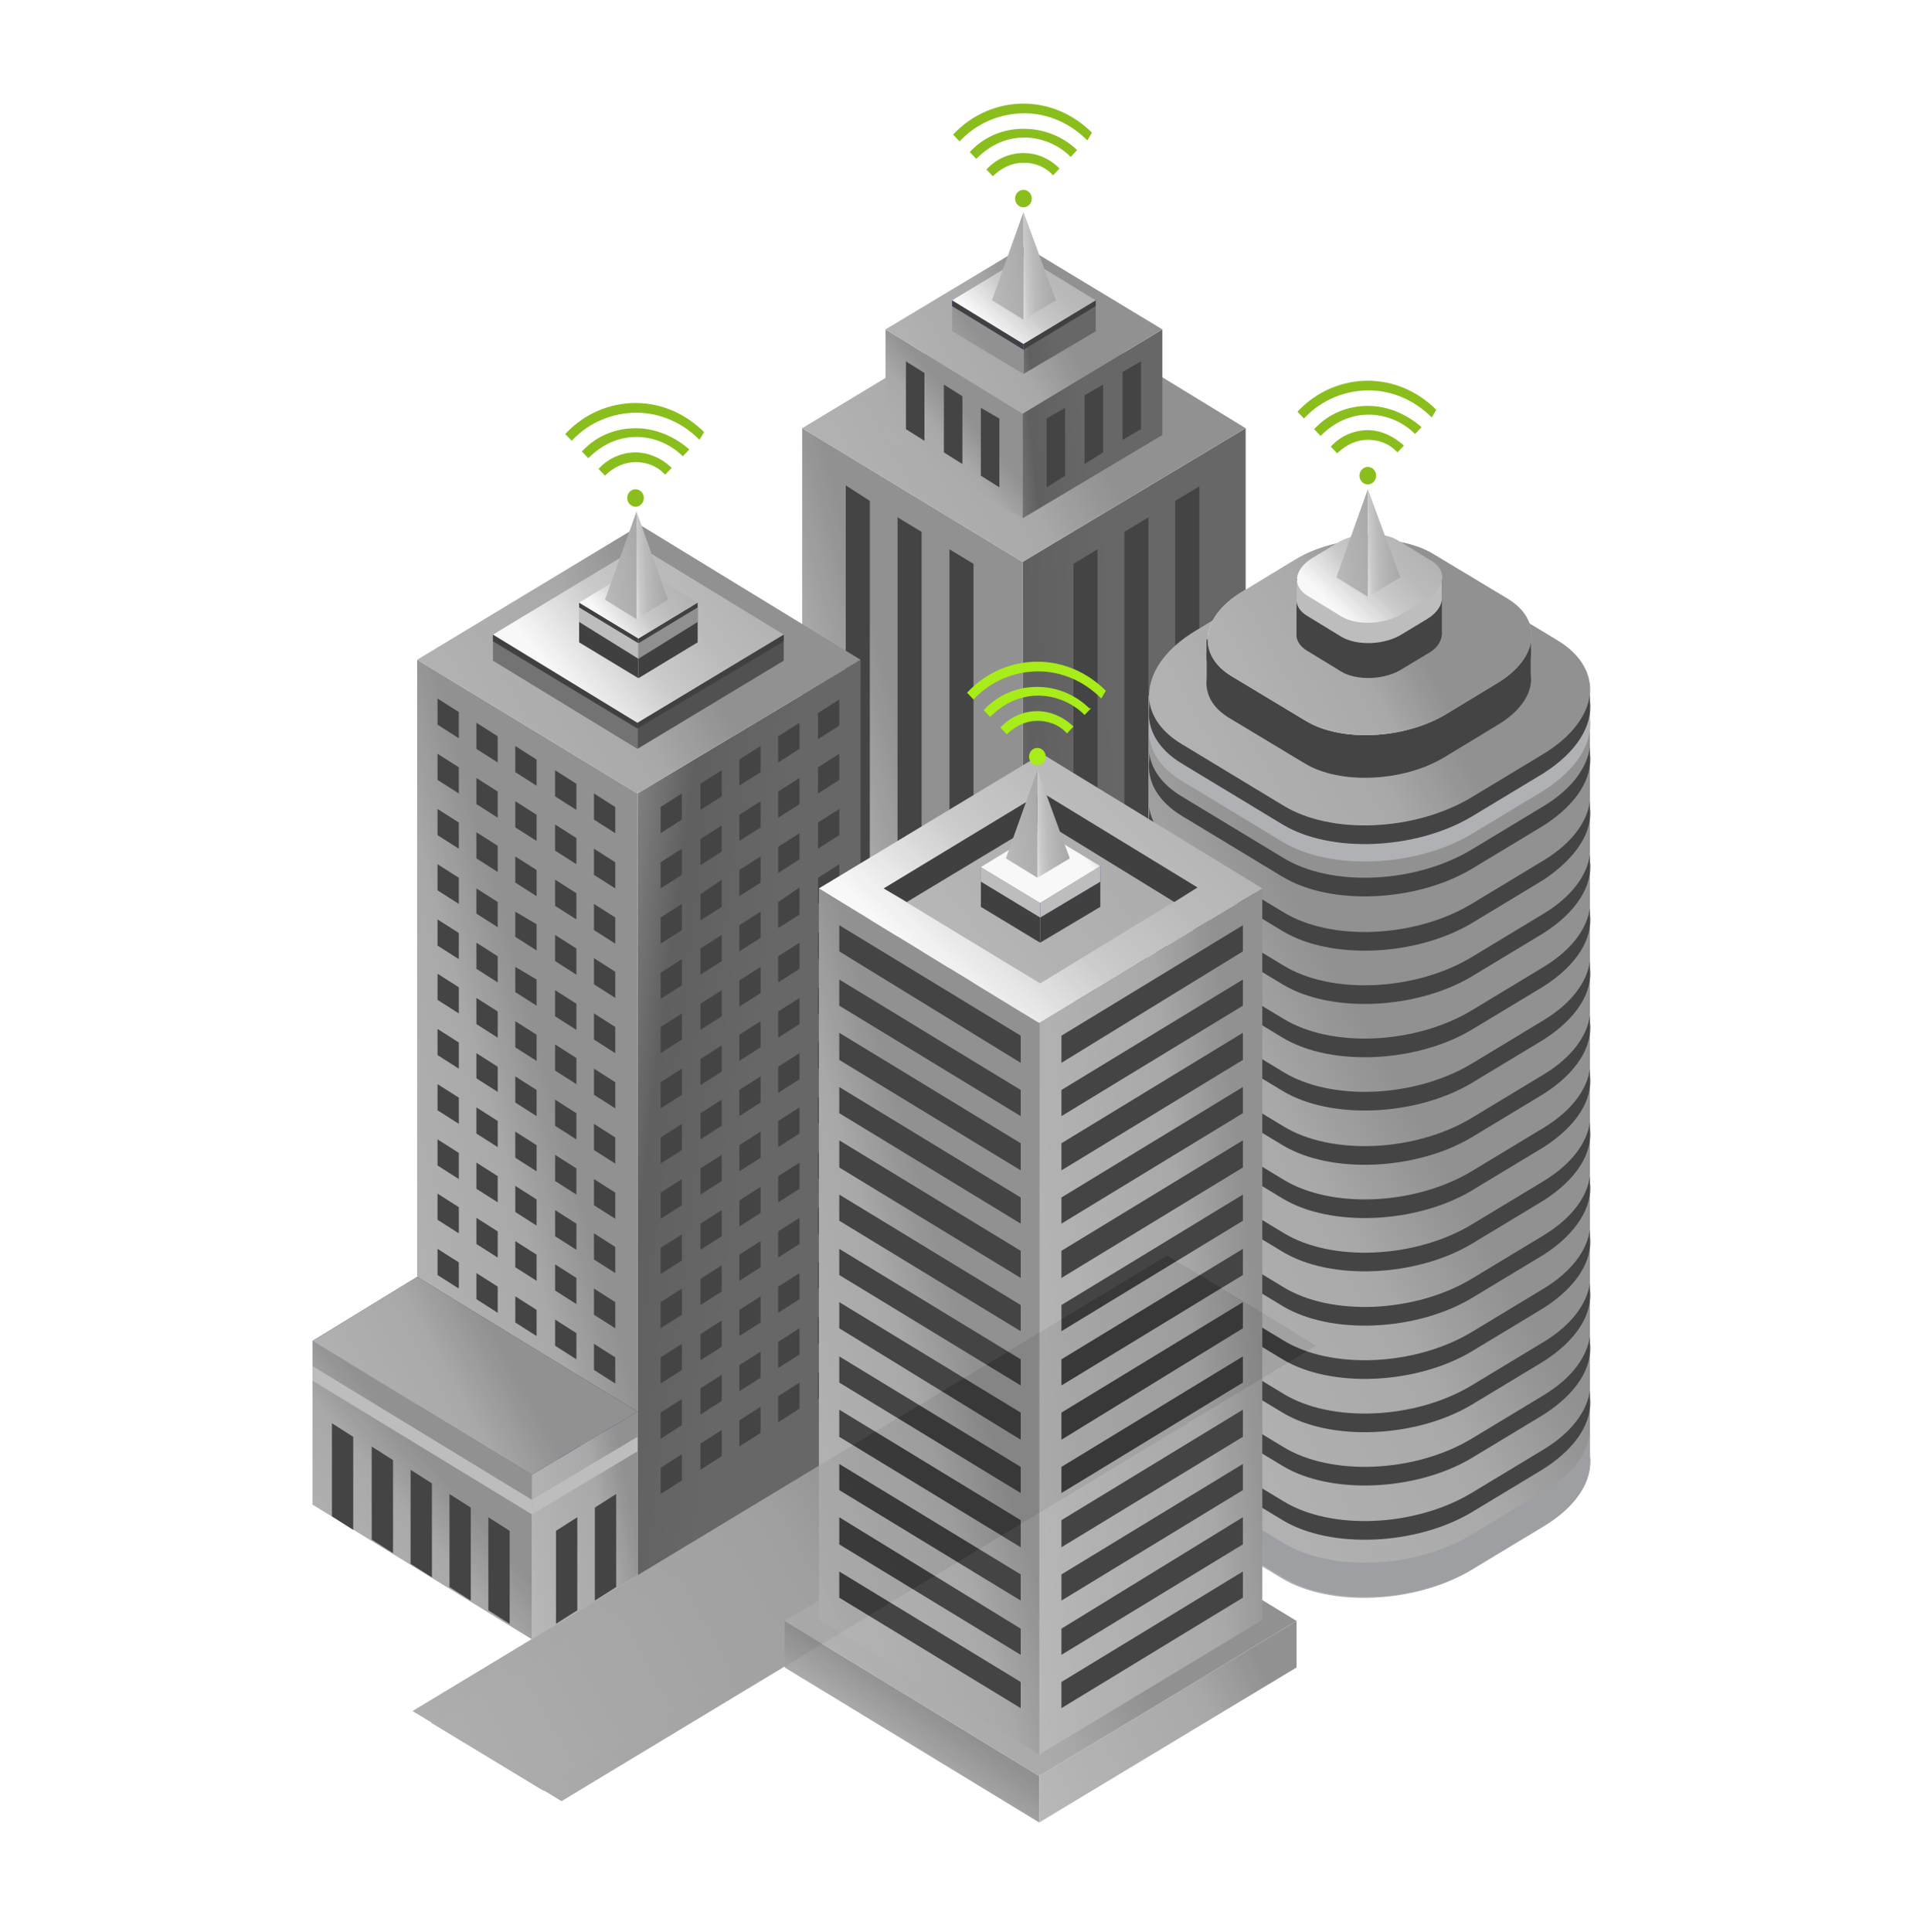 <svg width="90" height="91" viewBox="0 0 90 91" fill="none" xmlns="http://www.w3.org/2000/svg">
<path d="M26.46 84.844L62.01 63.393L54.987 59.148L19.438 80.6L26.46 84.844Z" fill="url(#paint0_linear_4711_6923)"/>
<path d="M25.587 84.342L61.136 62.845L55.858 59.65L20.309 81.147L25.587 84.342Z" fill="url(#paint1_linear_4711_6923)"/>
<g opacity="0.9">
<path d="M48.184 26.468V63.3L58.696 56.956V20.17L48.184 26.468Z" fill="url(#paint2_linear_4711_6923)"/>
<path d="M48.182 26.468V63.3L37.801 56.956V20.17L48.182 26.468Z" fill="url(#paint3_linear_4711_6923)"/>
<path d="M40.986 23.593L39.852 22.863V56.911L40.986 57.596V23.593Z" fill="#303030"/>
<path d="M43.427 25.054L42.293 24.369V58.417L43.427 59.102V25.054Z" fill="#303030"/>
<path d="M45.872 26.56L44.738 25.875V59.877L45.872 60.608V26.56Z" fill="#303030"/>
<path d="M55.379 23.593L56.513 22.908V56.911L55.379 57.595V23.593Z" fill="#303030"/>
<path d="M52.98 25.054L54.115 24.369V58.417L52.98 59.102V25.054Z" fill="#303030"/>
<path d="M50.582 26.56L51.716 25.875V59.877L50.582 60.562V26.56Z" fill="#303030"/>
<path d="M37.801 20.17L48.182 26.469L58.694 20.17L48.313 13.826L37.801 20.17Z" fill="url(#paint4_linear_4711_6923)"/>
<path d="M48.184 19.486V24.416L54.77 20.491V15.516L48.184 19.486Z" fill="url(#paint5_linear_4711_6923)"/>
<path d="M48.182 19.486V24.416L41.727 20.491V15.516L48.182 19.486Z" fill="url(#paint6_linear_4711_6923)"/>
<path d="M43.56 17.569L42.688 17.021V20.216L43.56 20.764V17.569Z" fill="#303030"/>
<path d="M45.349 18.665L44.477 18.117V21.312L45.349 21.86V18.665Z" fill="#303030"/>
<path d="M47.091 19.715L46.219 19.213V22.408L47.091 22.955V19.715Z" fill="#303030"/>
<path d="M52.895 17.523L53.767 17.021V20.216L52.895 20.718V17.523Z" fill="#303030"/>
<path d="M51.105 18.619L51.978 18.117V21.312L51.105 21.86V18.619Z" fill="#303030"/>
<path d="M49.316 19.715L50.189 19.213V22.408L49.316 22.955V19.715Z" fill="#303030"/>
<path d="M41.727 15.515L48.182 19.486L54.769 15.515L48.27 11.59L41.727 15.515Z" fill="url(#paint7_linear_4711_6923)"/>
<path d="M48.227 16.2V17.615L51.629 15.607V14.146L48.227 16.2Z" fill="url(#paint8_linear_4711_6923)"/>
<path d="M48.226 16.2V17.615L44.867 15.607V14.146L48.226 16.2Z" fill="url(#paint9_linear_4711_6923)"/>
<path d="M48.227 16.2V16.474L51.629 14.42V14.146L48.227 16.2Z" fill="#2B2B2B"/>
<path d="M48.226 16.2V16.474L44.867 14.42V14.146L48.226 16.2Z" fill="url(#paint10_linear_4711_6923)"/>
<path d="M48.226 16.2V16.474L44.867 14.42V14.146L48.226 16.2Z" fill="#2B2B2B"/>
<path d="M44.867 14.146L48.226 16.2L51.628 14.146L48.27 12.092L44.867 14.146Z" fill="url(#paint11_linear_4711_6923)"/>
<path d="M48.227 9.992V15.058L49.753 14.146L48.227 9.992Z" fill="url(#paint12_linear_4711_6923)"/>
<path d="M48.225 9.992V15.058L46.742 14.146L48.225 9.992Z" fill="url(#paint13_linear_4711_6923)"/>
<path d="M30.039 37.377V74.209L40.551 67.865V31.078L30.039 37.377Z" fill="url(#paint14_linear_4711_6923)"/>
<path d="M30.038 37.377V74.209L19.656 67.865V31.078L30.038 37.377Z" fill="url(#paint15_linear_4711_6923)"/>
<path d="M27.989 37.377V38.609L28.992 39.248V38.016L27.989 37.377ZM26.157 37.514L27.16 38.153V36.921L26.157 36.282V37.514ZM20.617 34.137L21.62 34.776V33.543L20.617 32.904V34.137ZM22.449 35.278L23.452 35.917V34.684L22.449 34.045V35.278ZM24.281 36.373L25.285 37.012V35.78L24.281 35.141V36.373Z" fill="#303030"/>
<path d="M27.989 39.979V41.211L28.992 41.85V40.618L27.989 39.979ZM26.157 40.07L27.16 40.709V39.477L26.157 38.838V40.07ZM20.617 36.738L21.62 37.377V36.145L20.617 35.506V36.738ZM22.449 37.879L23.452 38.518V37.286L22.449 36.647V37.879ZM24.281 38.975L25.285 39.614V38.381L24.281 37.742V38.975Z" fill="#303030"/>
<path d="M27.989 42.58V43.812L28.992 44.452V43.219L27.989 42.58ZM26.157 42.672L27.16 43.31V42.078L26.157 41.439V42.672ZM20.617 39.34L21.62 39.979V38.746L20.617 38.107V39.34ZM22.449 40.435L23.452 41.074V39.842L22.449 39.203V40.435ZM24.281 41.576L25.285 42.215V40.983L24.281 40.344V41.576Z" fill="#303030"/>
<path d="M27.989 45.136V46.368L28.992 47.007V45.775L27.989 45.136ZM26.157 45.273L27.16 45.912V44.68L26.157 44.041V45.273ZM20.617 41.941L21.62 42.58V41.348L20.617 40.709V41.941ZM22.449 43.037L23.452 43.676V42.489L22.449 41.85V43.037ZM24.281 44.132L25.285 44.771V43.539L24.281 42.945V44.132Z" fill="#303030"/>
<path d="M27.989 47.738V48.97L28.992 49.609V48.377L27.989 47.738ZM26.157 47.875L27.16 48.514V47.281L26.157 46.642V47.875ZM20.617 44.543L21.62 45.182V43.95L20.617 43.31V44.543ZM22.449 45.638L23.452 46.277V45.045L22.449 44.406V45.638ZM24.281 46.734L25.285 47.373V46.14L24.281 45.547V46.734Z" fill="#303030"/>
<path d="M27.989 50.34V51.572L28.992 52.211V50.979L27.989 50.34ZM26.157 50.431L27.16 51.07V49.838L26.157 49.199V50.431ZM20.617 47.099L21.62 47.739V46.506L20.617 45.867V47.099ZM22.449 48.24L23.452 48.88V47.647L22.449 47.008V48.24ZM24.281 49.336L25.285 49.975V48.743L24.281 48.104V49.336Z" fill="#303030"/>
<path d="M27.989 52.941V54.174L28.992 54.813V53.581L27.989 52.941ZM26.157 53.033L27.16 53.672V52.44L26.157 51.8V53.033ZM20.617 49.701L21.62 50.34V49.108L20.617 48.469V49.701ZM22.449 50.796L23.452 51.435V50.249L22.449 49.61V50.796ZM24.281 51.937L25.285 52.576V51.344L24.281 50.705V51.937Z" fill="#303030"/>
<path d="M27.989 55.541V56.773L28.992 57.412V56.18L27.989 55.541ZM26.157 55.632L27.16 56.271V55.039L26.157 54.4V55.632ZM20.617 52.301L21.62 52.94V51.707L20.617 51.068V52.301ZM22.449 53.396L23.452 54.035V52.803L22.449 52.164V53.396ZM24.281 54.537L25.285 55.176V53.944L24.281 53.305V54.537Z" fill="#303030"/>
<path d="M27.989 58.097V59.329L28.992 59.968V58.736L27.989 58.097ZM26.157 58.234L27.16 58.873V57.641L26.157 57.002V58.234ZM20.617 54.902L21.62 55.541V54.309L20.617 53.67V54.902ZM22.449 55.998L23.452 56.637V55.404L22.449 54.765V55.998ZM24.281 57.093L25.285 57.732V56.5L24.281 55.861V57.093Z" fill="#303030"/>
<path d="M27.989 60.699V61.932L28.992 62.571V61.338L27.989 60.699ZM26.157 60.791L27.16 61.43V60.197L26.157 59.558V60.791ZM20.617 57.459L21.62 58.098V56.865L20.617 56.227V57.459ZM22.449 58.6L23.452 59.239V58.007L22.449 57.368V58.6ZM24.281 59.695L25.285 60.334V59.102L24.281 58.463V59.695Z" fill="#303030"/>
<path d="M27.989 63.301V64.533L28.992 65.172V63.94L27.989 63.301ZM26.157 63.392L27.16 64.031V62.799L26.157 62.16V63.392ZM20.617 60.06L21.62 60.699V59.467L20.617 58.828V60.06ZM22.449 61.201L23.452 61.84V60.608L22.449 59.969V61.201ZM24.281 62.297L25.285 62.936V61.703L24.281 61.065V62.297Z" fill="#303030"/>
<path d="M27.989 65.903V67.135L28.992 67.774V66.541L27.989 65.903ZM26.157 65.994L27.16 66.633V65.4L26.157 64.761V65.994ZM20.617 62.662L21.62 63.301V62.069L20.617 61.43V62.662ZM22.449 63.757L23.452 64.396V63.164L22.449 62.525V63.757ZM24.281 64.898L25.285 65.537V64.305L24.281 63.666V64.898Z" fill="url(#paint16_linear_4711_6923)"/>
<path d="M27.989 68.458V69.691L28.992 70.33V69.097L27.989 68.458ZM26.157 68.595L27.16 69.234V68.002L26.157 67.363V68.595ZM20.617 65.263L21.62 65.903V64.67L20.617 64.031V65.263ZM22.449 66.359L23.452 66.998V65.766L22.449 65.127V66.359ZM24.281 67.454L25.285 68.093V66.861L24.281 66.222V67.454Z" fill="url(#paint17_linear_4711_6923)"/>
<path d="M39.547 32.949L38.544 33.588V34.821L39.547 34.181V32.949ZM37.672 34.045L36.669 34.684V35.916L37.672 35.277V34.045ZM35.84 35.14L34.837 35.779V37.011L35.84 36.372V35.14ZM31.129 38.015V39.248L32.132 38.609V37.376L31.129 38.015ZM34.008 36.281L33.005 36.92V38.152L34.008 37.513V36.281Z" fill="#303030"/>
<path d="M39.547 35.506L38.544 36.145V37.377L39.547 36.738V35.506ZM37.672 36.647L36.669 37.286V38.518L37.672 37.879V36.647ZM35.84 37.742L34.837 38.381V39.614L35.84 38.975V37.742ZM31.129 40.618V41.85L32.132 41.211V39.979L31.129 40.618ZM34.008 38.883L33.005 39.522V40.755L34.008 40.116V38.883Z" fill="#303030"/>
<path d="M39.547 38.107L38.544 38.746V39.979L39.547 39.34V38.107ZM37.672 39.248L36.669 39.887V41.12L37.672 40.481V39.248ZM35.84 40.344L34.837 40.983V42.215L35.84 41.576V40.344ZM31.129 43.219V44.452L32.132 43.812V42.58L31.129 43.219ZM34.008 41.439L33.005 42.124V43.356L34.008 42.717V41.439Z" fill="#303030"/>
<path d="M39.547 40.709L38.544 41.348V42.58L39.547 41.941V40.709ZM37.672 41.804L36.669 42.489V43.721L37.672 43.082V41.804ZM35.84 42.945L34.837 43.584V44.817L35.84 44.178V42.945ZM31.129 45.821V47.053L32.132 46.414V45.182L31.129 45.821ZM34.008 44.041L33.005 44.68V45.912L34.008 45.273V44.041Z" fill="#303030"/>
<path d="M39.547 43.31L38.544 43.95V45.182L39.547 44.543V43.31ZM37.672 44.406L36.669 45.045V46.277L37.672 45.638V44.406ZM35.84 45.547L34.837 46.186V47.418L35.84 46.779V45.547ZM31.129 48.377V49.609L32.132 48.97V47.738L31.129 48.377ZM34.008 46.642L33.005 47.281V48.514L34.008 47.875V46.642Z" fill="#303030"/>
<path d="M39.547 45.912L38.544 46.551V47.783L39.547 47.144V45.912ZM37.672 47.008L36.669 47.647V48.879L37.672 48.24V47.008ZM35.84 48.103L34.837 48.742V49.974L35.84 49.335V48.103ZM31.129 50.978V52.211L32.132 51.572V50.339L31.129 50.978ZM34.008 49.244L33.005 49.883V51.115L34.008 50.476V49.244Z" fill="#303030"/>
<path d="M39.547 48.467L38.544 49.106V50.338L39.547 49.699V48.467ZM37.672 49.608L36.669 50.247V51.479L37.672 50.84V49.608ZM35.84 50.703L34.837 51.342V52.575L35.84 51.935V50.703ZM31.129 53.579V54.811L32.132 54.172V52.94L31.129 53.579ZM34.008 51.799L33.005 52.438V53.67L34.008 53.031V51.799Z" fill="#303030"/>
<path d="M39.547 51.068L38.544 51.707V52.94L39.547 52.301V51.068ZM37.672 52.164L36.669 52.803V54.035L37.672 53.396V52.164ZM35.84 53.305L34.837 53.944V55.176L35.84 54.537V53.305ZM31.129 56.18V57.412L32.132 56.773V55.541L31.129 56.18ZM34.008 54.4L33.005 55.039V56.271L34.008 55.632V54.4Z" fill="#303030"/>
<path d="M39.547 53.67L38.544 54.309V55.541L39.547 54.902V53.67ZM37.672 54.765L36.669 55.404V56.637L37.672 55.998V54.765ZM35.84 55.906L34.837 56.545V57.778L35.84 57.139V55.906ZM31.129 58.782V60.014L32.132 59.375V58.143L31.129 58.782ZM34.008 57.002L33.005 57.641V58.873L34.008 58.234V57.002Z" fill="#303030"/>
<path d="M39.547 56.272L38.544 56.91V58.143L39.547 57.504V56.272ZM37.672 57.367L36.669 58.006V59.238L37.672 58.599V57.367ZM35.84 58.462L34.837 59.101V60.334L35.84 59.694V58.462ZM31.129 61.338V62.57L32.132 61.931V60.699L31.129 61.338ZM34.008 59.603L33.005 60.242V61.474L34.008 60.836V59.603Z" fill="#303030"/>
<path d="M39.547 58.828L38.544 59.467V60.699L39.547 60.06V58.828ZM37.672 59.969L36.669 60.608V61.84L37.672 61.201V59.969ZM35.84 61.065L34.837 61.703V62.936L35.84 62.297V61.065ZM31.129 63.94V65.172L32.132 64.533V63.301L31.129 63.94ZM34.008 62.206L33.005 62.844V64.077L34.008 63.438V62.206Z" fill="#303030"/>
<path d="M39.547 61.43L38.544 62.069V63.301L39.547 62.662V61.43ZM37.672 62.571L36.669 63.21V64.442L37.672 63.803V62.571ZM35.84 63.666L34.837 64.305V65.537L35.84 64.898V63.666ZM31.129 66.541V67.774L32.132 67.135V65.903L31.129 66.541ZM34.008 64.761L33.005 65.4V66.633L34.008 65.994V64.761Z" fill="#303030"/>
<path d="M39.547 64.031L38.544 64.67V65.903L39.547 65.263V64.031ZM37.672 65.127L36.669 65.766V66.998L37.672 66.359V65.127ZM35.84 66.268L34.837 66.907V68.139L35.84 67.5V66.268ZM31.129 69.143V70.375L32.132 69.736V68.504L31.129 69.143ZM34.008 67.363L33.005 68.002V69.234L34.008 68.595V67.363Z" fill="#303030"/>
<path d="M19.656 31.078L30.038 37.377L40.55 31.078L30.169 24.734L19.656 31.078Z" fill="url(#paint18_linear_4711_6923)"/>
<path d="M25.062 69.463V77.222L30.035 74.209V66.496L25.062 69.463Z" fill="url(#paint19_linear_4711_6923)"/>
<path d="M25.064 69.463V77.221L14.727 70.877V63.164L25.064 69.463Z" fill="url(#paint20_linear_4711_6923)"/>
<path d="M25.062 70.65V71.335L30.035 68.368V67.684L25.062 70.65Z" fill="#B6B6B6"/>
<path d="M25.064 70.65V71.335L14.727 65.036V64.352L25.064 70.65Z" fill="#B6B6B6"/>
<path d="M14.727 63.165L25.064 69.463L30.037 66.496L19.656 60.152L14.727 63.165Z" fill="url(#paint21_linear_4711_6923)"/>
<path d="M14.727 63.165L25.064 69.463L30.037 66.496L19.656 60.152L14.727 63.165Z" fill="url(#paint22_linear_4711_6923)"/>
<path d="M23.012 71.472V75.854L24.016 76.493V72.111L23.012 71.472ZM15.641 71.426L16.644 72.065V67.684L15.641 67.045V71.426ZM17.516 72.522L18.52 73.161V68.779L17.516 68.14V72.522ZM19.348 73.663L20.352 74.302V69.875L19.348 69.236V73.663ZM21.18 74.758L22.183 75.397V71.016L21.18 70.377V74.758Z" fill="#303030"/>
<path d="M26.199 72.109V76.491L27.203 75.852V71.47L26.199 72.109ZM29.035 70.375L28.031 71.014V75.395L29.035 74.757V70.375Z" fill="#303030"/>
<path d="M74.92 68.596V32.768H54.113V68.824C53.983 69.828 54.506 70.786 55.64 71.471L60.395 74.346C62.663 75.716 66.676 75.533 69.293 73.981L72.695 71.927C74.309 70.969 75.051 69.737 74.92 68.596Z" fill="url(#paint23_linear_4711_6923)"/>
<path d="M74.919 67.455C74.832 68.459 74.091 69.463 72.738 70.239L69.336 72.293C66.675 73.89 62.706 74.073 60.438 72.658L55.683 69.783C54.767 69.235 54.244 68.505 54.156 67.683V68.779C54.026 69.783 54.549 70.741 55.683 71.426L60.438 74.301C62.706 75.67 66.719 75.488 69.336 73.936L72.738 71.882C74.309 70.924 75.05 69.692 74.919 68.55V67.455Z" fill="#939598"/>
<path d="M60.44 37.97L55.686 35.095C53.417 33.726 53.679 31.307 56.34 29.709L59.742 27.655C62.403 26.058 66.372 25.875 68.641 27.29L73.395 30.166C75.663 31.535 75.402 33.954 72.741 35.551L69.338 37.605C66.678 39.157 62.708 39.34 60.44 37.97Z" fill="url(#paint24_linear_4711_6923)"/>
<path d="M72.127 31.764V30.121H56.861V31.947C56.773 32.677 57.122 33.362 57.995 33.864L61.484 35.963C63.142 36.967 66.108 36.83 68.027 35.689L70.513 34.183C71.691 33.498 72.258 32.586 72.127 31.764Z" fill="#303030"/>
<path d="M72.127 30.486V30.121H56.861V30.669C56.773 31.399 57.122 32.084 57.995 32.586L61.484 34.685C63.142 35.689 66.108 35.552 68.027 34.411L70.513 32.905C71.691 32.221 72.258 31.308 72.127 30.486Z" fill="#303030"/>
<path d="M61.529 33.955L58.039 31.855C56.381 30.851 56.556 29.071 58.519 27.884L61.005 26.378C62.924 25.192 65.891 25.1 67.548 26.104L71.038 28.204C72.695 29.208 72.521 30.988 70.558 32.175L68.071 33.681C66.109 34.822 63.186 34.959 61.529 33.955Z" fill="url(#paint25_linear_4711_6923)"/>
<path d="M61.529 33.955L58.039 31.855C56.381 30.851 56.556 29.071 58.519 27.884L61.005 26.378C62.924 25.192 65.891 25.1 67.548 26.104L71.038 28.204C72.695 29.208 72.521 30.988 70.558 32.175L68.071 33.681C66.109 34.822 63.186 34.959 61.529 33.955Z" fill="url(#paint26_linear_4711_6923)"/>
<path d="M74.919 35.507V35.188C74.788 36.146 74.091 37.15 72.738 37.972L69.336 40.025C66.675 41.623 62.706 41.805 60.438 40.391L55.683 37.515C54.767 36.968 54.244 36.237 54.156 35.461V35.781C54.026 36.785 54.549 37.743 55.683 38.428L60.438 41.303C62.706 42.673 66.719 42.49 69.336 40.938L72.738 38.884C74.309 37.88 75.05 36.648 74.919 35.507Z" fill="#303030"/>
<path d="M74.919 38.064V37.744C74.788 38.703 74.091 39.707 72.738 40.528L69.336 42.582C66.675 44.179 62.706 44.362 60.438 42.947L55.683 40.072C54.767 39.524 54.244 38.794 54.156 38.018V38.337C54.026 39.342 54.549 40.3 55.683 40.985L60.438 43.86C62.706 45.229 66.719 45.047 69.336 43.495L72.738 41.441C74.309 40.391 75.05 39.159 74.919 38.064Z" fill="#303030"/>
<path d="M74.919 40.573V40.254C74.788 41.212 74.091 42.217 72.738 43.038L69.336 45.092C66.675 46.689 62.706 46.872 60.438 45.457L55.683 42.582C54.767 42.034 54.244 41.304 54.156 40.528V40.847C54.026 41.851 54.549 42.81 55.683 43.494L60.438 46.37C62.706 47.739 66.719 47.556 69.336 46.005L72.738 43.951C74.309 42.947 75.05 41.714 74.919 40.573Z" fill="#303030"/>
<path d="M74.919 43.083V42.764C74.788 43.722 74.091 44.726 72.738 45.548L69.336 47.602C66.675 49.199 62.706 49.382 60.438 47.967L55.683 45.091C54.767 44.544 54.244 43.813 54.156 43.038V43.357C54.026 44.361 54.549 45.32 55.683 46.004L60.438 48.88C62.706 50.249 66.719 50.066 69.336 48.514L72.738 46.461C74.309 45.456 75.05 44.224 74.919 43.083Z" fill="#303030"/>
<path d="M74.919 45.593V45.273C74.788 46.232 74.091 47.236 72.738 48.057L69.336 50.111C66.675 51.709 62.706 51.891 60.438 50.477L55.683 47.601C54.767 47.053 54.244 46.323 54.156 45.547V45.867C54.026 46.871 54.549 47.829 55.683 48.514L60.438 51.389C62.706 52.758 66.719 52.576 69.336 51.024L72.738 48.97C74.309 47.966 75.05 46.734 74.919 45.593Z" fill="#303030"/>
<path d="M74.919 48.15V47.83C74.788 48.788 74.091 49.793 72.738 50.614L69.336 52.668C66.675 54.265 62.706 54.448 60.438 53.033L55.683 50.158C54.767 49.61 54.244 48.88 54.156 48.104V48.423C54.026 49.428 54.549 50.386 55.683 51.071L60.438 53.946C62.706 55.315 66.719 55.133 69.336 53.581L72.738 51.527C74.309 50.523 75.05 49.291 74.919 48.15Z" fill="#303030"/>
<path d="M74.919 50.659V50.34C74.788 51.298 74.091 52.302 72.738 53.124L69.336 55.178C66.675 56.775 62.706 56.958 60.438 55.543L55.683 52.667C54.767 52.12 54.244 51.39 54.156 50.614V50.933C54.026 51.937 54.549 52.896 55.683 53.58L60.438 56.456C62.706 57.825 66.719 57.642 69.336 56.091L72.738 54.037C74.309 53.033 75.05 51.8 74.919 50.659Z" fill="#303030"/>
<path d="M74.919 53.169V52.85C74.788 53.808 74.091 54.812 72.738 55.634L69.336 57.688C66.675 59.285 62.706 59.468 60.438 58.053L55.683 55.177C54.767 54.63 54.244 53.899 54.156 53.123V53.443C54.026 54.447 54.549 55.406 55.683 56.09L60.438 58.965C62.706 60.335 66.719 60.152 69.336 58.6L72.738 56.547C74.309 55.542 75.05 54.31 74.919 53.169Z" fill="#303030"/>
<path d="M74.919 55.726V55.406C74.788 56.365 74.091 57.369 72.738 58.19L69.336 60.244C66.675 61.842 62.706 62.024 60.438 60.609L55.683 57.734C54.767 57.186 54.244 56.456 54.156 55.68V56C54.026 57.004 54.549 57.962 55.683 58.647L60.438 61.522C62.706 62.891 66.719 62.709 69.336 61.157L72.738 59.103C74.309 58.099 75.05 56.821 74.919 55.726Z" fill="#303030"/>
<path d="M74.919 58.236V57.916C74.788 58.874 74.091 59.879 72.738 60.7L69.336 62.754C66.675 64.351 62.706 64.534 60.438 63.119L55.683 60.244C54.767 59.696 54.244 58.966 54.156 58.19V58.509C54.026 59.513 54.549 60.472 55.683 61.157L60.438 64.032C62.706 65.401 66.719 65.219 69.336 63.667L72.738 61.613C74.309 60.609 75.05 59.377 74.919 58.236Z" fill="#303030"/>
<path d="M74.919 60.747V60.428C74.788 61.386 74.091 62.39 72.738 63.212L69.336 65.266C66.675 66.863 62.706 67.046 60.438 65.631L55.683 62.755C54.767 62.208 54.244 61.477 54.156 60.702V61.021C54.026 62.025 54.549 62.984 55.683 63.668L60.438 66.544C62.706 67.913 66.719 67.73 69.336 66.178L72.738 64.125C74.309 63.12 75.05 61.888 74.919 60.747Z" fill="#303030"/>
<path d="M74.919 63.257V62.938C74.788 63.896 74.091 64.9 72.738 65.722L69.336 67.775C66.675 69.373 62.706 69.555 60.438 68.141L55.683 65.265C54.767 64.718 54.244 63.987 54.156 63.211V63.531C54.026 64.535 54.549 65.493 55.683 66.178L60.438 69.053C62.706 70.423 66.719 70.24 69.336 68.688L72.738 66.634C74.309 65.63 75.05 64.398 74.919 63.257Z" fill="#303030"/>
<path d="M74.919 65.812V65.492C74.788 66.451 74.091 67.455 72.738 68.276L69.336 70.33C66.675 71.927 62.706 72.11 60.438 70.695L55.683 67.82C54.767 67.272 54.244 66.542 54.156 65.766V66.085C54.026 67.09 54.549 68.048 55.683 68.733L60.438 71.608C62.706 72.977 66.719 72.795 69.336 71.243L72.738 69.189C74.309 68.185 75.05 66.953 74.919 65.812Z" fill="#303030"/>
<path d="M67.941 29.71V27.291H61.093V29.801C61.049 30.121 61.223 30.44 61.616 30.668L63.186 31.627C63.928 32.083 65.28 32.038 66.109 31.49L67.243 30.805C67.766 30.532 67.984 30.121 67.941 29.71Z" fill="#303030"/>
<path d="M67.941 28.066V27.336H61.093V28.157C61.049 28.477 61.223 28.796 61.616 29.025L63.186 29.983C63.928 30.439 65.28 30.394 66.109 29.846L67.243 29.162C67.766 28.842 67.984 28.431 67.941 28.066Z" fill="#B6B6B6"/>
<path d="M63.185 29.026L61.615 28.067C60.873 27.611 60.961 26.835 61.833 26.287L62.967 25.602C63.84 25.055 65.148 25.009 65.89 25.465L67.46 26.424C68.201 26.88 68.114 27.656 67.242 28.204L66.108 28.889C65.235 29.436 63.927 29.482 63.185 29.026Z" fill="url(#paint27_linear_4711_6923)"/>
<path d="M74.919 33.862V33.543C74.788 34.501 74.091 35.505 72.738 36.327L69.336 38.381C66.675 39.978 62.706 40.161 60.438 38.746L55.683 35.871C54.767 35.323 54.244 34.593 54.156 33.817V34.136C54.026 35.14 54.549 36.099 55.683 36.783L60.438 39.659C62.706 41.028 66.719 40.846 69.336 39.294L72.738 37.24C74.309 36.236 75.05 35.004 74.919 33.862Z" fill="#A7A9AC"/>
<path d="M74.919 33.042V32.723C74.788 33.681 74.091 34.685 72.738 35.507L69.336 37.561C66.675 39.158 62.706 39.341 60.438 37.926L55.683 35.05C54.767 34.503 54.244 33.772 54.156 32.996V33.316C54.026 34.32 54.549 35.279 55.683 35.963L60.438 38.839C62.706 40.208 66.719 40.025 69.336 38.473L72.738 36.42C74.309 35.416 75.05 34.183 74.919 33.042Z" fill="#303030"/>
<path d="M48.969 83.658V85.849L61.095 78.546V76.356L48.969 83.658Z" fill="url(#paint28_linear_4711_6923)"/>
<path d="M48.968 83.658V85.849L36.973 78.546V76.356L48.968 83.658Z" fill="url(#paint29_linear_4711_6923)"/>
<path d="M36.973 76.355L48.968 83.658L61.094 76.355L49.099 69.053L36.973 76.355Z" fill="url(#paint30_linear_4711_6923)"/>
<path d="M48.969 48.194V82.652L59.481 76.308V41.85L48.969 48.194Z" fill="url(#paint31_linear_4711_6923)"/>
<path d="M48.967 48.194V82.652L38.586 76.308V41.85L48.967 48.194Z" fill="url(#paint32_linear_4711_6923)"/>
<path d="M48.096 48.787L39.547 43.584V44.816L48.096 50.065V48.787Z" fill="#303030"/>
<path d="M48.096 51.344L39.547 46.141V47.373L48.096 52.576V51.344Z" fill="#303030"/>
<path d="M48.096 53.853L39.547 48.65V49.928L48.096 55.131V53.853Z" fill="#303030"/>
<path d="M48.096 56.408L39.547 51.205V52.437L48.096 57.64V56.408Z" fill="#303030"/>
<path d="M48.096 58.92L39.547 53.717V54.995L48.096 60.198V58.92Z" fill="#303030"/>
<path d="M48.096 61.474L39.547 56.272V57.504L48.096 62.707V61.474Z" fill="#303030"/>
<path d="M48.096 64.031L39.547 58.828V60.06L48.096 65.263V64.031Z" fill="#303030"/>
<path d="M48.096 66.541L39.547 61.338V62.57L48.096 67.819V66.541Z" fill="#303030"/>
<path d="M48.096 69.098L39.547 63.895V65.127L48.096 70.33V69.098Z" fill="#303030"/>
<path d="M48.096 71.607L39.547 66.404V67.682L48.096 72.885V71.607Z" fill="#303030"/>
<path d="M48.096 74.164L39.547 68.961V70.193L48.096 75.396V74.164Z" fill="#303030"/>
<path d="M48.096 76.719L39.547 71.471V72.749L48.096 77.952V76.719Z" fill="#303030"/>
<path d="M48.096 79.23L39.547 74.027V75.26L48.096 80.463V79.23Z" fill="#303030"/>
<path d="M50.016 48.787L58.565 43.584V44.816L50.016 50.065V48.787Z" fill="#303030"/>
<path d="M50.016 51.344L58.565 46.141V47.373L50.016 52.576V51.344Z" fill="#303030"/>
<path d="M50.016 53.853L58.565 48.65V49.928L50.016 55.131V53.853Z" fill="#303030"/>
<path d="M50.016 56.408L58.565 51.205V52.437L50.016 57.64V56.408Z" fill="#303030"/>
<path d="M50.016 58.92L58.565 53.717V54.995L50.016 60.198V58.92Z" fill="#303030"/>
<path d="M50.016 61.474L58.565 56.272V57.504L50.016 62.707V61.474Z" fill="#303030"/>
<path d="M50.016 64.031L58.565 58.828V60.06L50.016 65.263V64.031Z" fill="#303030"/>
<path d="M50.016 66.541L58.565 61.338V62.57L50.016 67.819V66.541Z" fill="#303030"/>
<path d="M50.016 69.098L58.565 63.895V65.127L50.016 70.33V69.098Z" fill="#303030"/>
<path d="M50.016 71.607L58.565 66.404V67.682L50.016 72.885V71.607Z" fill="#303030"/>
<path d="M50.016 74.164L58.565 68.961V70.193L50.016 75.396V74.164Z" fill="#303030"/>
<path d="M50.016 76.719L58.565 71.471V72.749L50.016 77.952V76.719Z" fill="#303030"/>
<path d="M50.016 79.23L58.565 74.027V75.26L50.016 80.463V79.23Z" fill="#303030"/>
<path d="M38.586 41.85L48.967 48.194L59.48 41.85L49.098 35.506L38.586 41.85Z" fill="url(#paint33_linear_4711_6923)"/>
<path d="M56.428 41.805L49.099 37.332L41.641 41.85L49.012 46.323L56.428 41.805Z" fill="url(#paint34_linear_4711_6923)"/>
<path d="M49.099 38.656V37.378V37.332L41.641 41.85L42.731 42.489L49.099 38.656Z" fill="#2B2B2B"/>
<path d="M49.098 38.656L55.335 42.489L56.426 41.805L49.098 37.332V38.656Z" fill="#2B2B2B"/>
<path d="M49.012 42.535V44.406L51.847 42.718V40.801L49.012 42.535Z" fill="#2B2B2B"/>
<path d="M49.01 42.534V44.406L46.219 42.717V40.846L49.01 42.534Z" fill="#2B2B2B"/>
<path d="M49.012 42.535V43.22L51.847 41.531V40.801L49.012 42.535Z" fill="url(#paint35_linear_4711_6923)"/>
<path d="M49.012 42.535V43.22L51.847 41.531V40.801L49.012 42.535Z" fill="#B6B6B6"/>
<path d="M49.01 42.534V43.219L46.219 41.53V40.846L49.01 42.534Z" fill="#B6B6B6"/>
<path d="M46.219 40.846L49.01 42.534L51.846 40.8L49.054 39.111L46.219 40.846Z" fill="url(#paint36_linear_4711_6923)"/>
<path d="M30.035 34.044V35.276L36.927 31.123V29.891L30.035 34.044Z" fill="#3E3E3E"/>
<path d="M30.035 34.044V35.276L23.23 31.123V29.891L30.035 34.044Z" fill="#646464"/>
<path d="M30.035 34.044V34.318L36.927 30.21V29.891L30.035 34.044Z" fill="#2B2B2B"/>
<path d="M30.035 34.044V34.318L23.23 30.21V29.891L30.035 34.044Z" fill="#2B2B2B"/>
<path d="M23.23 29.892L30.035 34.045L36.927 29.892L30.122 25.738L23.23 29.892Z" fill="url(#paint37_linear_4711_6923)"/>
<path d="M30.082 30.075V31.947L32.874 30.258V28.387L30.082 30.075Z" fill="#2B2B2B"/>
<path d="M30.081 30.075V31.947L27.289 30.258V28.387L30.081 30.075Z" fill="#2B2B2B"/>
<path d="M30.082 30.302V31.032L32.874 29.298V28.613L30.082 30.302Z" fill="#848484"/>
<path d="M30.081 30.302V31.032L27.289 29.298V28.613L30.081 30.302Z" fill="#B6B6B6"/>
<path d="M27.289 28.386L30.081 30.075L32.872 28.386L30.081 26.697L27.289 28.386Z" fill="url(#paint38_linear_4711_6923)"/>
<path d="M29.947 23.868C30.164 23.868 30.34 23.684 30.34 23.458C30.34 23.231 30.164 23.047 29.947 23.047C29.73 23.047 29.555 23.231 29.555 23.458C29.555 23.684 29.73 23.868 29.947 23.868Z" fill="#7DB704"/>
<path d="M33.176 20.354C32.303 19.486 31.169 18.984 29.948 18.984C28.727 18.984 27.549 19.486 26.676 20.399L26.633 20.445L26.938 20.764L26.982 20.719C27.767 19.897 28.857 19.441 29.991 19.441C31.082 19.441 32.129 19.897 32.914 20.673L32.958 20.719L33.176 20.354Z" fill="#7DB704"/>
<path d="M29.948 21.312C29.294 21.312 28.683 21.586 28.247 22.043L28.203 22.088L28.509 22.408L28.552 22.362C28.945 21.997 29.424 21.769 29.948 21.769C30.471 21.769 30.951 21.951 31.3 22.317L31.344 22.362L31.649 22.043L31.605 21.997C31.169 21.586 30.559 21.312 29.948 21.312Z" fill="#7DB704"/>
<path d="M29.948 20.172C28.988 20.172 28.116 20.537 27.462 21.222L27.418 21.267L27.723 21.587L27.767 21.541C28.378 20.948 29.119 20.583 29.991 20.583C30.777 20.583 31.562 20.902 32.129 21.45L32.172 21.495L32.478 21.176L32.434 21.13C31.736 20.537 30.864 20.172 29.948 20.172Z" fill="#7DB704"/>
<path d="M29.992 24.096V29.162L31.475 28.249L29.992 24.096Z" fill="url(#paint39_linear_4711_6923)"/>
<path d="M29.991 24.096V29.162L28.508 28.249L29.991 24.096Z" fill="url(#paint40_linear_4711_6923)"/>
<path d="M48.225 9.765C48.441 9.765 48.617 9.581 48.617 9.354C48.617 9.127 48.441 8.943 48.225 8.943C48.008 8.943 47.832 9.127 47.832 9.354C47.832 9.581 48.008 9.765 48.225 9.765Z" fill="#7DB704"/>
<path d="M51.453 6.25C50.581 5.383 49.447 4.881 48.225 4.881C47.004 4.881 45.826 5.383 44.954 6.296L44.91 6.341L45.215 6.661L45.259 6.615C46.044 5.794 47.135 5.337 48.269 5.337C49.359 5.337 50.406 5.794 51.191 6.57L51.235 6.615L51.453 6.25Z" fill="#7DB704"/>
<path d="M48.225 7.209C47.571 7.209 46.96 7.483 46.524 7.939L46.48 7.985L46.786 8.304L46.829 8.259C47.222 7.894 47.702 7.665 48.225 7.665C48.749 7.665 49.228 7.848 49.577 8.213L49.621 8.259L49.926 7.939L49.883 7.894C49.403 7.437 48.836 7.209 48.225 7.209Z" fill="#7DB704"/>
<path d="M48.225 6.068C47.266 6.068 46.393 6.433 45.739 7.118L45.695 7.164L46.001 7.483L46.044 7.438C46.655 6.844 47.397 6.479 48.269 6.479C49.054 6.479 49.839 6.799 50.406 7.346L50.45 7.392L50.755 7.072L50.712 7.027C50.014 6.388 49.141 6.068 48.225 6.068Z" fill="#7DB704"/>
<path d="M64.451 22.818C64.668 22.818 64.844 22.634 64.844 22.407C64.844 22.18 64.668 21.996 64.451 21.996C64.234 21.996 64.059 22.18 64.059 22.407C64.059 22.634 64.234 22.818 64.451 22.818Z" fill="#7DB704"/>
<path d="M67.68 19.303C66.807 18.436 65.673 17.934 64.452 17.934C63.23 17.934 62.053 18.436 61.18 19.349L61.137 19.394L61.442 19.714L61.486 19.668C62.271 18.846 63.361 18.39 64.495 18.39C65.586 18.39 66.633 18.846 67.418 19.622L67.462 19.668L67.68 19.303Z" fill="#7DB704"/>
<path d="M64.452 20.262C63.797 20.262 63.187 20.536 62.751 20.992L62.707 21.038L63.012 21.357L63.056 21.311C63.449 20.946 63.928 20.718 64.452 20.718C64.975 20.718 65.455 20.901 65.804 21.266L65.848 21.311L66.153 20.992L66.109 20.946C65.629 20.536 65.062 20.262 64.452 20.262Z" fill="#7DB704"/>
<path d="M64.452 19.121C63.492 19.121 62.62 19.486 61.965 20.171L61.922 20.216L62.227 20.536L62.271 20.49C62.882 19.897 63.623 19.532 64.495 19.532C65.281 19.532 66.066 19.851 66.633 20.399L66.676 20.445L66.982 20.125L66.938 20.08C66.24 19.486 65.368 19.121 64.452 19.121Z" fill="#7DB704"/>
<path d="M64.453 23.045V28.111L65.98 27.198L64.453 23.045Z" fill="url(#paint41_linear_4711_6923)"/>
<path d="M64.452 23.045V28.111L62.969 27.198L64.452 23.045Z" fill="url(#paint42_linear_4711_6923)"/>
<path d="M48.881 36.054C49.098 36.054 49.273 35.87 49.273 35.643C49.273 35.416 49.098 35.232 48.881 35.232C48.664 35.232 48.488 35.416 48.488 35.643C48.488 35.87 48.664 36.054 48.881 36.054Z" fill="#9FEA00"/>
<path d="M52.109 32.539C51.237 31.672 50.103 31.17 48.882 31.17C47.66 31.17 46.482 31.672 45.61 32.585L45.566 32.63L45.872 32.95L45.915 32.904C46.7 32.083 47.791 31.626 48.925 31.626C50.016 31.626 51.062 32.083 51.848 32.859L51.891 32.904L52.109 32.539Z" fill="#9FEA00"/>
<path d="M48.882 33.498C48.227 33.498 47.617 33.772 47.18 34.228L47.137 34.274L47.442 34.593L47.486 34.548C47.878 34.183 48.358 33.955 48.882 33.955C49.405 33.955 49.885 34.137 50.234 34.502L50.277 34.548L50.583 34.228L50.539 34.183C50.103 33.772 49.492 33.498 48.882 33.498Z" fill="#9FEA00"/>
<path d="M48.882 32.357C47.922 32.357 47.05 32.722 46.395 33.407L46.352 33.453L46.657 33.772L46.7 33.727C47.311 33.133 48.053 32.768 48.925 32.768C49.71 32.768 50.495 33.088 51.062 33.635L51.106 33.681L51.411 33.361H51.324C50.67 32.722 49.797 32.357 48.882 32.357Z" fill="#9FEA00"/>
<path d="M48.883 36.281V41.347L50.41 40.435L48.883 36.281Z" fill="url(#paint43_linear_4711_6923)"/>
<path d="M48.882 36.281V41.347L47.398 40.435L48.882 36.281Z" fill="url(#paint44_linear_4711_6923)"/>
</g>
<defs>
<linearGradient id="paint0_linear_4711_6923" x1="40.724" y1="62.266" x2="-11.232" y2="91.244" gradientUnits="userSpaceOnUse">
<stop stop-color="#858585"/>
<stop offset="0.14" stop-color="#A0A0A0"/>
<stop offset="0.33" stop-color="#A7A7A7"/>
<stop offset="0.58" stop-color="#B3B3B3"/>
<stop offset="0.76" stop-color="#C4C4C4"/>
<stop offset="1" stop-color="#F7F7F7"/>
</linearGradient>
<linearGradient id="paint1_linear_4711_6923" x1="40.723" y1="62.647" x2="-9.151" y2="90.407" gradientUnits="userSpaceOnUse">
<stop stop-color="#858585"/>
<stop offset="0.14" stop-color="#A0A0A0"/>
<stop offset="0.33" stop-color="#A7A7A7"/>
<stop offset="0.58" stop-color="#B3B3B3"/>
<stop offset="0.76" stop-color="#C4C4C4"/>
<stop offset="1" stop-color="#F7F7F7"/>
</linearGradient>
<linearGradient id="paint2_linear_4711_6923" x1="56.05" y1="18.564" x2="31.483" y2="19.381" gradientUnits="userSpaceOnUse">
<stop stop-color="#575656"/>
<stop offset="0.14" stop-color="#575757"/>
<stop offset="0.33" stop-color="#4F4F4F"/>
<stop offset="0.58" stop-color="#B3B3B3"/>
<stop offset="0.76" stop-color="#C4C4C4"/>
<stop offset="1" stop-color="#F7F7F7"/>
</linearGradient>
<linearGradient id="paint3_linear_4711_6923" x1="35.258" y1="8.193" x2="13.392" y2="14.193" gradientUnits="userSpaceOnUse">
<stop stop-color="#858585"/>
<stop offset="0.14" stop-color="#A0A0A0"/>
<stop offset="0.33" stop-color="#A7A7A7"/>
<stop offset="0.58" stop-color="#B3B3B3"/>
<stop offset="0.76" stop-color="#C4C4C4"/>
<stop offset="1" stop-color="#F7F7F7"/>
</linearGradient>
<linearGradient id="paint4_linear_4711_6923" x1="48.248" y1="15.36" x2="22.719" y2="29.563" gradientUnits="userSpaceOnUse">
<stop stop-color="#858585"/>
<stop offset="0.14" stop-color="#A0A0A0"/>
<stop offset="0.33" stop-color="#A7A7A7"/>
<stop offset="0.58" stop-color="#B3B3B3"/>
<stop offset="0.76" stop-color="#C4C4C4"/>
<stop offset="1" stop-color="#F7F7F7"/>
</linearGradient>
<linearGradient id="paint5_linear_4711_6923" x1="53.112" y1="15.184" x2="37.858" y2="16.725" gradientUnits="userSpaceOnUse">
<stop stop-color="#575656"/>
<stop offset="0.14" stop-color="#575757"/>
<stop offset="0.33" stop-color="#4F4F4F"/>
<stop offset="0.58" stop-color="#B3B3B3"/>
<stop offset="0.76" stop-color="#C4C4C4"/>
<stop offset="1" stop-color="#F7F7F7"/>
</linearGradient>
<linearGradient id="paint6_linear_4711_6923" x1="40.145" y1="13.044" x2="31.462" y2="20.225" gradientUnits="userSpaceOnUse">
<stop stop-color="#858585"/>
<stop offset="0.14" stop-color="#A0A0A0"/>
<stop offset="0.33" stop-color="#A7A7A7"/>
<stop offset="0.58" stop-color="#B3B3B3"/>
<stop offset="0.76" stop-color="#C4C4C4"/>
<stop offset="1" stop-color="#F7F7F7"/>
</linearGradient>
<linearGradient id="paint7_linear_4711_6923" x1="48.248" y1="12.548" x2="32.308" y2="21.411" gradientUnits="userSpaceOnUse">
<stop stop-color="#858585"/>
<stop offset="0.14" stop-color="#A0A0A0"/>
<stop offset="0.33" stop-color="#A7A7A7"/>
<stop offset="0.58" stop-color="#B3B3B3"/>
<stop offset="0.76" stop-color="#C4C4C4"/>
<stop offset="1" stop-color="#F7F7F7"/>
</linearGradient>
<linearGradient id="paint8_linear_4711_6923" x1="50.773" y1="14.017" x2="42.953" y2="15.064" gradientUnits="userSpaceOnUse">
<stop stop-color="#575656"/>
<stop offset="0.14" stop-color="#575757"/>
<stop offset="0.33" stop-color="#4F4F4F"/>
<stop offset="0.58" stop-color="#B3B3B3"/>
<stop offset="0.76" stop-color="#C4C4C4"/>
<stop offset="1" stop-color="#F7F7F7"/>
</linearGradient>
<linearGradient id="paint9_linear_4711_6923" x1="44.044" y1="13.183" x2="34.078" y2="20.98" gradientUnits="userSpaceOnUse">
<stop stop-color="#858585"/>
<stop offset="0.14" stop-color="#A0A0A0"/>
<stop offset="0.33" stop-color="#A7A7A7"/>
<stop offset="0.58" stop-color="#B3B3B3"/>
<stop offset="0.76" stop-color="#C4C4C4"/>
<stop offset="1" stop-color="#F7F7F7"/>
</linearGradient>
<linearGradient id="paint10_linear_4711_6923" x1="42.027" y1="16.36" x2="51.315" y2="14.37" gradientUnits="userSpaceOnUse">
<stop offset="0.035" stop-color="#6B24D6"/>
<stop offset="0.294" stop-color="#7733DC"/>
<stop offset="0.794" stop-color="#975CED"/>
<stop offset="1" stop-color="#A56EF4"/>
</linearGradient>
<linearGradient id="paint11_linear_4711_6923" x1="52.221" y1="9.702" x2="46.614" y2="15.454" gradientUnits="userSpaceOnUse">
<stop stop-color="#858585"/>
<stop offset="0.14" stop-color="#A0A0A0"/>
<stop offset="0.33" stop-color="#A7A7A7"/>
<stop offset="0.58" stop-color="#B3B3B3"/>
<stop offset="0.76" stop-color="#C4C4C4"/>
<stop offset="1" stop-color="#F7F7F7"/>
</linearGradient>
<linearGradient id="paint12_linear_4711_6923" x1="49.753" y1="9.992" x2="47.707" y2="10.099" gradientUnits="userSpaceOnUse">
<stop stop-color="#858585"/>
<stop offset="0.14" stop-color="#A0A0A0"/>
<stop offset="0.33" stop-color="#A7A7A7"/>
<stop offset="0.58" stop-color="#B3B3B3"/>
<stop offset="0.76" stop-color="#C4C4C4"/>
<stop offset="1" stop-color="#F7F7F7"/>
</linearGradient>
<linearGradient id="paint13_linear_4711_6923" x1="48.355" y1="7.045" x2="43.738" y2="7.709" gradientUnits="userSpaceOnUse">
<stop stop-color="#858585"/>
<stop offset="0.14" stop-color="#A0A0A0"/>
<stop offset="0.33" stop-color="#A7A7A7"/>
<stop offset="0.58" stop-color="#B3B3B3"/>
<stop offset="0.76" stop-color="#C4C4C4"/>
<stop offset="1" stop-color="#F7F7F7"/>
</linearGradient>
<linearGradient id="paint14_linear_4711_6923" x1="43.922" y1="20.826" x2="15.904" y2="17.405" gradientUnits="userSpaceOnUse">
<stop stop-color="#575656"/>
<stop offset="0.14" stop-color="#575757"/>
<stop offset="0.33" stop-color="#4F4F4F"/>
<stop offset="0.58" stop-color="#B3B3B3"/>
<stop offset="0.76" stop-color="#C4C4C4"/>
<stop offset="1" stop-color="#F7F7F7"/>
</linearGradient>
<linearGradient id="paint15_linear_4711_6923" x1="17.113" y1="19.101" x2="-4.752" y2="25.102" gradientUnits="userSpaceOnUse">
<stop stop-color="#858585"/>
<stop offset="0.14" stop-color="#A0A0A0"/>
<stop offset="0.33" stop-color="#A7A7A7"/>
<stop offset="0.58" stop-color="#B3B3B3"/>
<stop offset="0.76" stop-color="#C4C4C4"/>
<stop offset="1" stop-color="#F7F7F7"/>
</linearGradient>
<linearGradient id="paint16_linear_4711_6923" x1="24.8" y1="69.07" x2="24.8" y2="37.004" gradientUnits="userSpaceOnUse">
<stop offset="0.03" stop-color="#7C1DC9"/>
<stop offset="0.214" stop-color="#6E41D2"/>
<stop offset="0.618" stop-color="#4C9BE8"/>
<stop offset="1" stop-color="#2AF6FF"/>
</linearGradient>
<linearGradient id="paint17_linear_4711_6923" x1="24.8" y1="69.07" x2="24.8" y2="37.004" gradientUnits="userSpaceOnUse">
<stop offset="0.03" stop-color="#7C1DC9"/>
<stop offset="0.214" stop-color="#6E41D2"/>
<stop offset="0.618" stop-color="#4C9BE8"/>
<stop offset="1" stop-color="#2AF6FF"/>
</linearGradient>
<linearGradient id="paint18_linear_4711_6923" x1="30.103" y1="26.268" x2="4.574" y2="40.471" gradientUnits="userSpaceOnUse">
<stop stop-color="#858585"/>
<stop offset="0.14" stop-color="#A0A0A0"/>
<stop offset="0.33" stop-color="#A7A7A7"/>
<stop offset="0.58" stop-color="#B3B3B3"/>
<stop offset="0.76" stop-color="#C4C4C4"/>
<stop offset="1" stop-color="#F7F7F7"/>
</linearGradient>
<linearGradient id="paint19_linear_4711_6923" x1="28.784" y1="66.097" x2="18.08" y2="68.195" gradientUnits="userSpaceOnUse">
<stop stop-color="#858585"/>
<stop offset="0.14" stop-color="#A0A0A0"/>
<stop offset="0.33" stop-color="#A7A7A7"/>
<stop offset="0.58" stop-color="#B3B3B3"/>
<stop offset="0.76" stop-color="#C4C4C4"/>
<stop offset="1" stop-color="#F7F7F7"/>
</linearGradient>
<linearGradient id="paint20_linear_4711_6923" x1="12.194" y1="59.261" x2="-1.555" y2="70.788" gradientUnits="userSpaceOnUse">
<stop stop-color="#858585"/>
<stop offset="0.14" stop-color="#A0A0A0"/>
<stop offset="0.33" stop-color="#A7A7A7"/>
<stop offset="0.58" stop-color="#B3B3B3"/>
<stop offset="0.76" stop-color="#C4C4C4"/>
<stop offset="1" stop-color="#F7F7F7"/>
</linearGradient>
<linearGradient id="paint21_linear_4711_6923" x1="27.772" y1="54.046" x2="21.529" y2="65.417" gradientUnits="userSpaceOnUse">
<stop stop-color="#25054D"/>
<stop offset="1" stop-color="#45108A"/>
</linearGradient>
<linearGradient id="paint22_linear_4711_6923" x1="22.382" y1="61.282" x2="3.631" y2="71.662" gradientUnits="userSpaceOnUse">
<stop stop-color="#858585"/>
<stop offset="0.14" stop-color="#A0A0A0"/>
<stop offset="0.33" stop-color="#A7A7A7"/>
<stop offset="0.58" stop-color="#B3B3B3"/>
<stop offset="0.76" stop-color="#C4C4C4"/>
<stop offset="1" stop-color="#F7F7F7"/>
</linearGradient>
<linearGradient id="paint23_linear_4711_6923" x1="48.989" y1="20.966" x2="13.027" y2="41.07" gradientUnits="userSpaceOnUse">
<stop stop-color="#858585"/>
<stop offset="0.14" stop-color="#A0A0A0"/>
<stop offset="0.33" stop-color="#A7A7A7"/>
<stop offset="0.58" stop-color="#B3B3B3"/>
<stop offset="0.76" stop-color="#C4C4C4"/>
<stop offset="1" stop-color="#F7F7F7"/>
</linearGradient>
<linearGradient id="paint24_linear_4711_6923" x1="64.54" y1="27.858" x2="39.162" y2="41.996" gradientUnits="userSpaceOnUse">
<stop stop-color="#858585"/>
<stop offset="0.14" stop-color="#A0A0A0"/>
<stop offset="0.33" stop-color="#A7A7A7"/>
<stop offset="0.58" stop-color="#B3B3B3"/>
<stop offset="0.76" stop-color="#C4C4C4"/>
<stop offset="1" stop-color="#F7F7F7"/>
</linearGradient>
<linearGradient id="paint25_linear_4711_6923" x1="73.503" y1="20.053" x2="60.926" y2="33.031" gradientUnits="userSpaceOnUse">
<stop stop-color="#858585"/>
<stop offset="0.14" stop-color="#A0A0A0"/>
<stop offset="0.33" stop-color="#A7A7A7"/>
<stop offset="0.58" stop-color="#B3B3B3"/>
<stop offset="0.76" stop-color="#C4C4C4"/>
<stop offset="1" stop-color="#F7F7F7"/>
</linearGradient>
<linearGradient id="paint26_linear_4711_6923" x1="64.538" y1="26.532" x2="45.913" y2="36.912" gradientUnits="userSpaceOnUse">
<stop stop-color="#858585"/>
<stop offset="0.14" stop-color="#A0A0A0"/>
<stop offset="0.33" stop-color="#A7A7A7"/>
<stop offset="0.58" stop-color="#B3B3B3"/>
<stop offset="0.76" stop-color="#C4C4C4"/>
<stop offset="1" stop-color="#F7F7F7"/>
</linearGradient>
<linearGradient id="paint27_linear_4711_6923" x1="68.561" y1="22.721" x2="62.852" y2="28.548" gradientUnits="userSpaceOnUse">
<stop stop-color="#858585"/>
<stop offset="0.14" stop-color="#A0A0A0"/>
<stop offset="0.33" stop-color="#A7A7A7"/>
<stop offset="0.58" stop-color="#B3B3B3"/>
<stop offset="0.76" stop-color="#C4C4C4"/>
<stop offset="1" stop-color="#F7F7F7"/>
</linearGradient>
<linearGradient id="paint28_linear_4711_6923" x1="58.043" y1="76.002" x2="37.057" y2="87.335" gradientUnits="userSpaceOnUse">
<stop stop-color="#858585"/>
<stop offset="0.14" stop-color="#A0A0A0"/>
<stop offset="0.33" stop-color="#A7A7A7"/>
<stop offset="0.58" stop-color="#B3B3B3"/>
<stop offset="0.76" stop-color="#C4C4C4"/>
<stop offset="1" stop-color="#F7F7F7"/>
</linearGradient>
<linearGradient id="paint29_linear_4711_6923" x1="34.034" y1="73.719" x2="25.2" y2="86.446" gradientUnits="userSpaceOnUse">
<stop stop-color="#858585"/>
<stop offset="0.14" stop-color="#A0A0A0"/>
<stop offset="0.33" stop-color="#A7A7A7"/>
<stop offset="0.58" stop-color="#B3B3B3"/>
<stop offset="0.76" stop-color="#C4C4C4"/>
<stop offset="1" stop-color="#F7F7F7"/>
</linearGradient>
<linearGradient id="paint30_linear_4711_6923" x1="49.034" y1="70.825" x2="19.552" y2="87.216" gradientUnits="userSpaceOnUse">
<stop stop-color="#858585"/>
<stop offset="0.14" stop-color="#A0A0A0"/>
<stop offset="0.33" stop-color="#A7A7A7"/>
<stop offset="0.58" stop-color="#B3B3B3"/>
<stop offset="0.76" stop-color="#C4C4C4"/>
<stop offset="1" stop-color="#F7F7F7"/>
</linearGradient>
<linearGradient id="paint31_linear_4711_6923" x1="56.835" y1="40.331" x2="33.613" y2="42.86" gradientUnits="userSpaceOnUse">
<stop stop-color="#858585"/>
<stop offset="0.14" stop-color="#A0A0A0"/>
<stop offset="0.33" stop-color="#A7A7A7"/>
<stop offset="0.58" stop-color="#B3B3B3"/>
<stop offset="0.76" stop-color="#C4C4C4"/>
<stop offset="1" stop-color="#F7F7F7"/>
</linearGradient>
<linearGradient id="paint32_linear_4711_6923" x1="36.043" y1="30.519" x2="14.355" y2="36.81" gradientUnits="userSpaceOnUse">
<stop stop-color="#858585"/>
<stop offset="0.14" stop-color="#A0A0A0"/>
<stop offset="0.33" stop-color="#A7A7A7"/>
<stop offset="0.58" stop-color="#B3B3B3"/>
<stop offset="0.76" stop-color="#C4C4C4"/>
<stop offset="1" stop-color="#F7F7F7"/>
</linearGradient>
<linearGradient id="paint33_linear_4711_6923" x1="61.31" y1="28.125" x2="43.991" y2="45.901" gradientUnits="userSpaceOnUse">
<stop stop-color="#858585"/>
<stop offset="0.14" stop-color="#A0A0A0"/>
<stop offset="0.33" stop-color="#A7A7A7"/>
<stop offset="0.58" stop-color="#B3B3B3"/>
<stop offset="0.76" stop-color="#C4C4C4"/>
<stop offset="1" stop-color="#F7F7F7"/>
</linearGradient>
<linearGradient id="paint34_linear_4711_6923" x1="57.723" y1="32.102" x2="29.298" y2="55.074" gradientUnits="userSpaceOnUse">
<stop stop-color="#858585"/>
<stop offset="0.14" stop-color="#A0A0A0"/>
<stop offset="0.33" stop-color="#A7A7A7"/>
<stop offset="0.58" stop-color="#B3B3B3"/>
<stop offset="0.76" stop-color="#C4C4C4"/>
<stop offset="1" stop-color="#F7F7F7"/>
</linearGradient>
<linearGradient id="paint35_linear_4711_6923" x1="49.967" y1="42.17" x2="56.196" y2="40.387" gradientUnits="userSpaceOnUse">
<stop offset="0.035" stop-color="#6B24D6"/>
<stop offset="0.294" stop-color="#7733DC"/>
<stop offset="0.794" stop-color="#975CED"/>
<stop offset="1" stop-color="#A56EF4"/>
</linearGradient>
<linearGradient id="paint36_linear_4711_6923" x1="52.339" y1="37.12" x2="49.972" y2="39.007" gradientUnits="userSpaceOnUse">
<stop stop-color="#858585"/>
<stop offset="0.14" stop-color="#A0A0A0"/>
<stop offset="0.33" stop-color="#A7A7A7"/>
<stop offset="0.58" stop-color="#B3B3B3"/>
<stop offset="0.76" stop-color="#C4C4C4"/>
<stop offset="1" stop-color="#F7F7F7"/>
</linearGradient>
<linearGradient id="paint37_linear_4711_6923" x1="38.127" y1="20.906" x2="25.366" y2="30.817" gradientUnits="userSpaceOnUse">
<stop stop-color="#858585"/>
<stop offset="0.14" stop-color="#A0A0A0"/>
<stop offset="0.33" stop-color="#A7A7A7"/>
<stop offset="0.58" stop-color="#B3B3B3"/>
<stop offset="0.76" stop-color="#C4C4C4"/>
<stop offset="1" stop-color="#F7F7F7"/>
</linearGradient>
<linearGradient id="paint38_linear_4711_6923" x1="33.361" y1="24.733" x2="28.17" y2="28.775" gradientUnits="userSpaceOnUse">
<stop stop-color="#858585"/>
<stop offset="0.14" stop-color="#A0A0A0"/>
<stop offset="0.33" stop-color="#A7A7A7"/>
<stop offset="0.58" stop-color="#B3B3B3"/>
<stop offset="0.76" stop-color="#C4C4C4"/>
<stop offset="1" stop-color="#F7F7F7"/>
</linearGradient>
<linearGradient id="paint39_linear_4711_6923" x1="31.475" y1="24.096" x2="29.487" y2="24.196" gradientUnits="userSpaceOnUse">
<stop stop-color="#858585"/>
<stop offset="0.14" stop-color="#A0A0A0"/>
<stop offset="0.33" stop-color="#A7A7A7"/>
<stop offset="0.58" stop-color="#B3B3B3"/>
<stop offset="0.76" stop-color="#C4C4C4"/>
<stop offset="1" stop-color="#F7F7F7"/>
</linearGradient>
<linearGradient id="paint40_linear_4711_6923" x1="30.121" y1="21.149" x2="25.503" y2="21.813" gradientUnits="userSpaceOnUse">
<stop stop-color="#858585"/>
<stop offset="0.14" stop-color="#A0A0A0"/>
<stop offset="0.33" stop-color="#A7A7A7"/>
<stop offset="0.58" stop-color="#B3B3B3"/>
<stop offset="0.76" stop-color="#C4C4C4"/>
<stop offset="1" stop-color="#F7F7F7"/>
</linearGradient>
<linearGradient id="paint41_linear_4711_6923" x1="65.979" y1="23.045" x2="63.933" y2="23.151" gradientUnits="userSpaceOnUse">
<stop stop-color="#858585"/>
<stop offset="0.14" stop-color="#A0A0A0"/>
<stop offset="0.33" stop-color="#A7A7A7"/>
<stop offset="0.58" stop-color="#B3B3B3"/>
<stop offset="0.76" stop-color="#C4C4C4"/>
<stop offset="1" stop-color="#F7F7F7"/>
</linearGradient>
<linearGradient id="paint42_linear_4711_6923" x1="64.582" y1="20.098" x2="59.964" y2="20.762" gradientUnits="userSpaceOnUse">
<stop stop-color="#858585"/>
<stop offset="0.14" stop-color="#A0A0A0"/>
<stop offset="0.33" stop-color="#A7A7A7"/>
<stop offset="0.58" stop-color="#B3B3B3"/>
<stop offset="0.76" stop-color="#C4C4C4"/>
<stop offset="1" stop-color="#F7F7F7"/>
</linearGradient>
<linearGradient id="paint43_linear_4711_6923" x1="50.409" y1="36.281" x2="48.363" y2="36.388" gradientUnits="userSpaceOnUse">
<stop stop-color="#858585"/>
<stop offset="0.14" stop-color="#A0A0A0"/>
<stop offset="0.33" stop-color="#A7A7A7"/>
<stop offset="0.58" stop-color="#B3B3B3"/>
<stop offset="0.76" stop-color="#C4C4C4"/>
<stop offset="1" stop-color="#F7F7F7"/>
</linearGradient>
<linearGradient id="paint44_linear_4711_6923" x1="49.011" y1="33.334" x2="44.394" y2="33.998" gradientUnits="userSpaceOnUse">
<stop stop-color="#858585"/>
<stop offset="0.14" stop-color="#A0A0A0"/>
<stop offset="0.33" stop-color="#A7A7A7"/>
<stop offset="0.58" stop-color="#B3B3B3"/>
<stop offset="0.76" stop-color="#C4C4C4"/>
<stop offset="1" stop-color="#F7F7F7"/>
</linearGradient>
</defs>
</svg>
